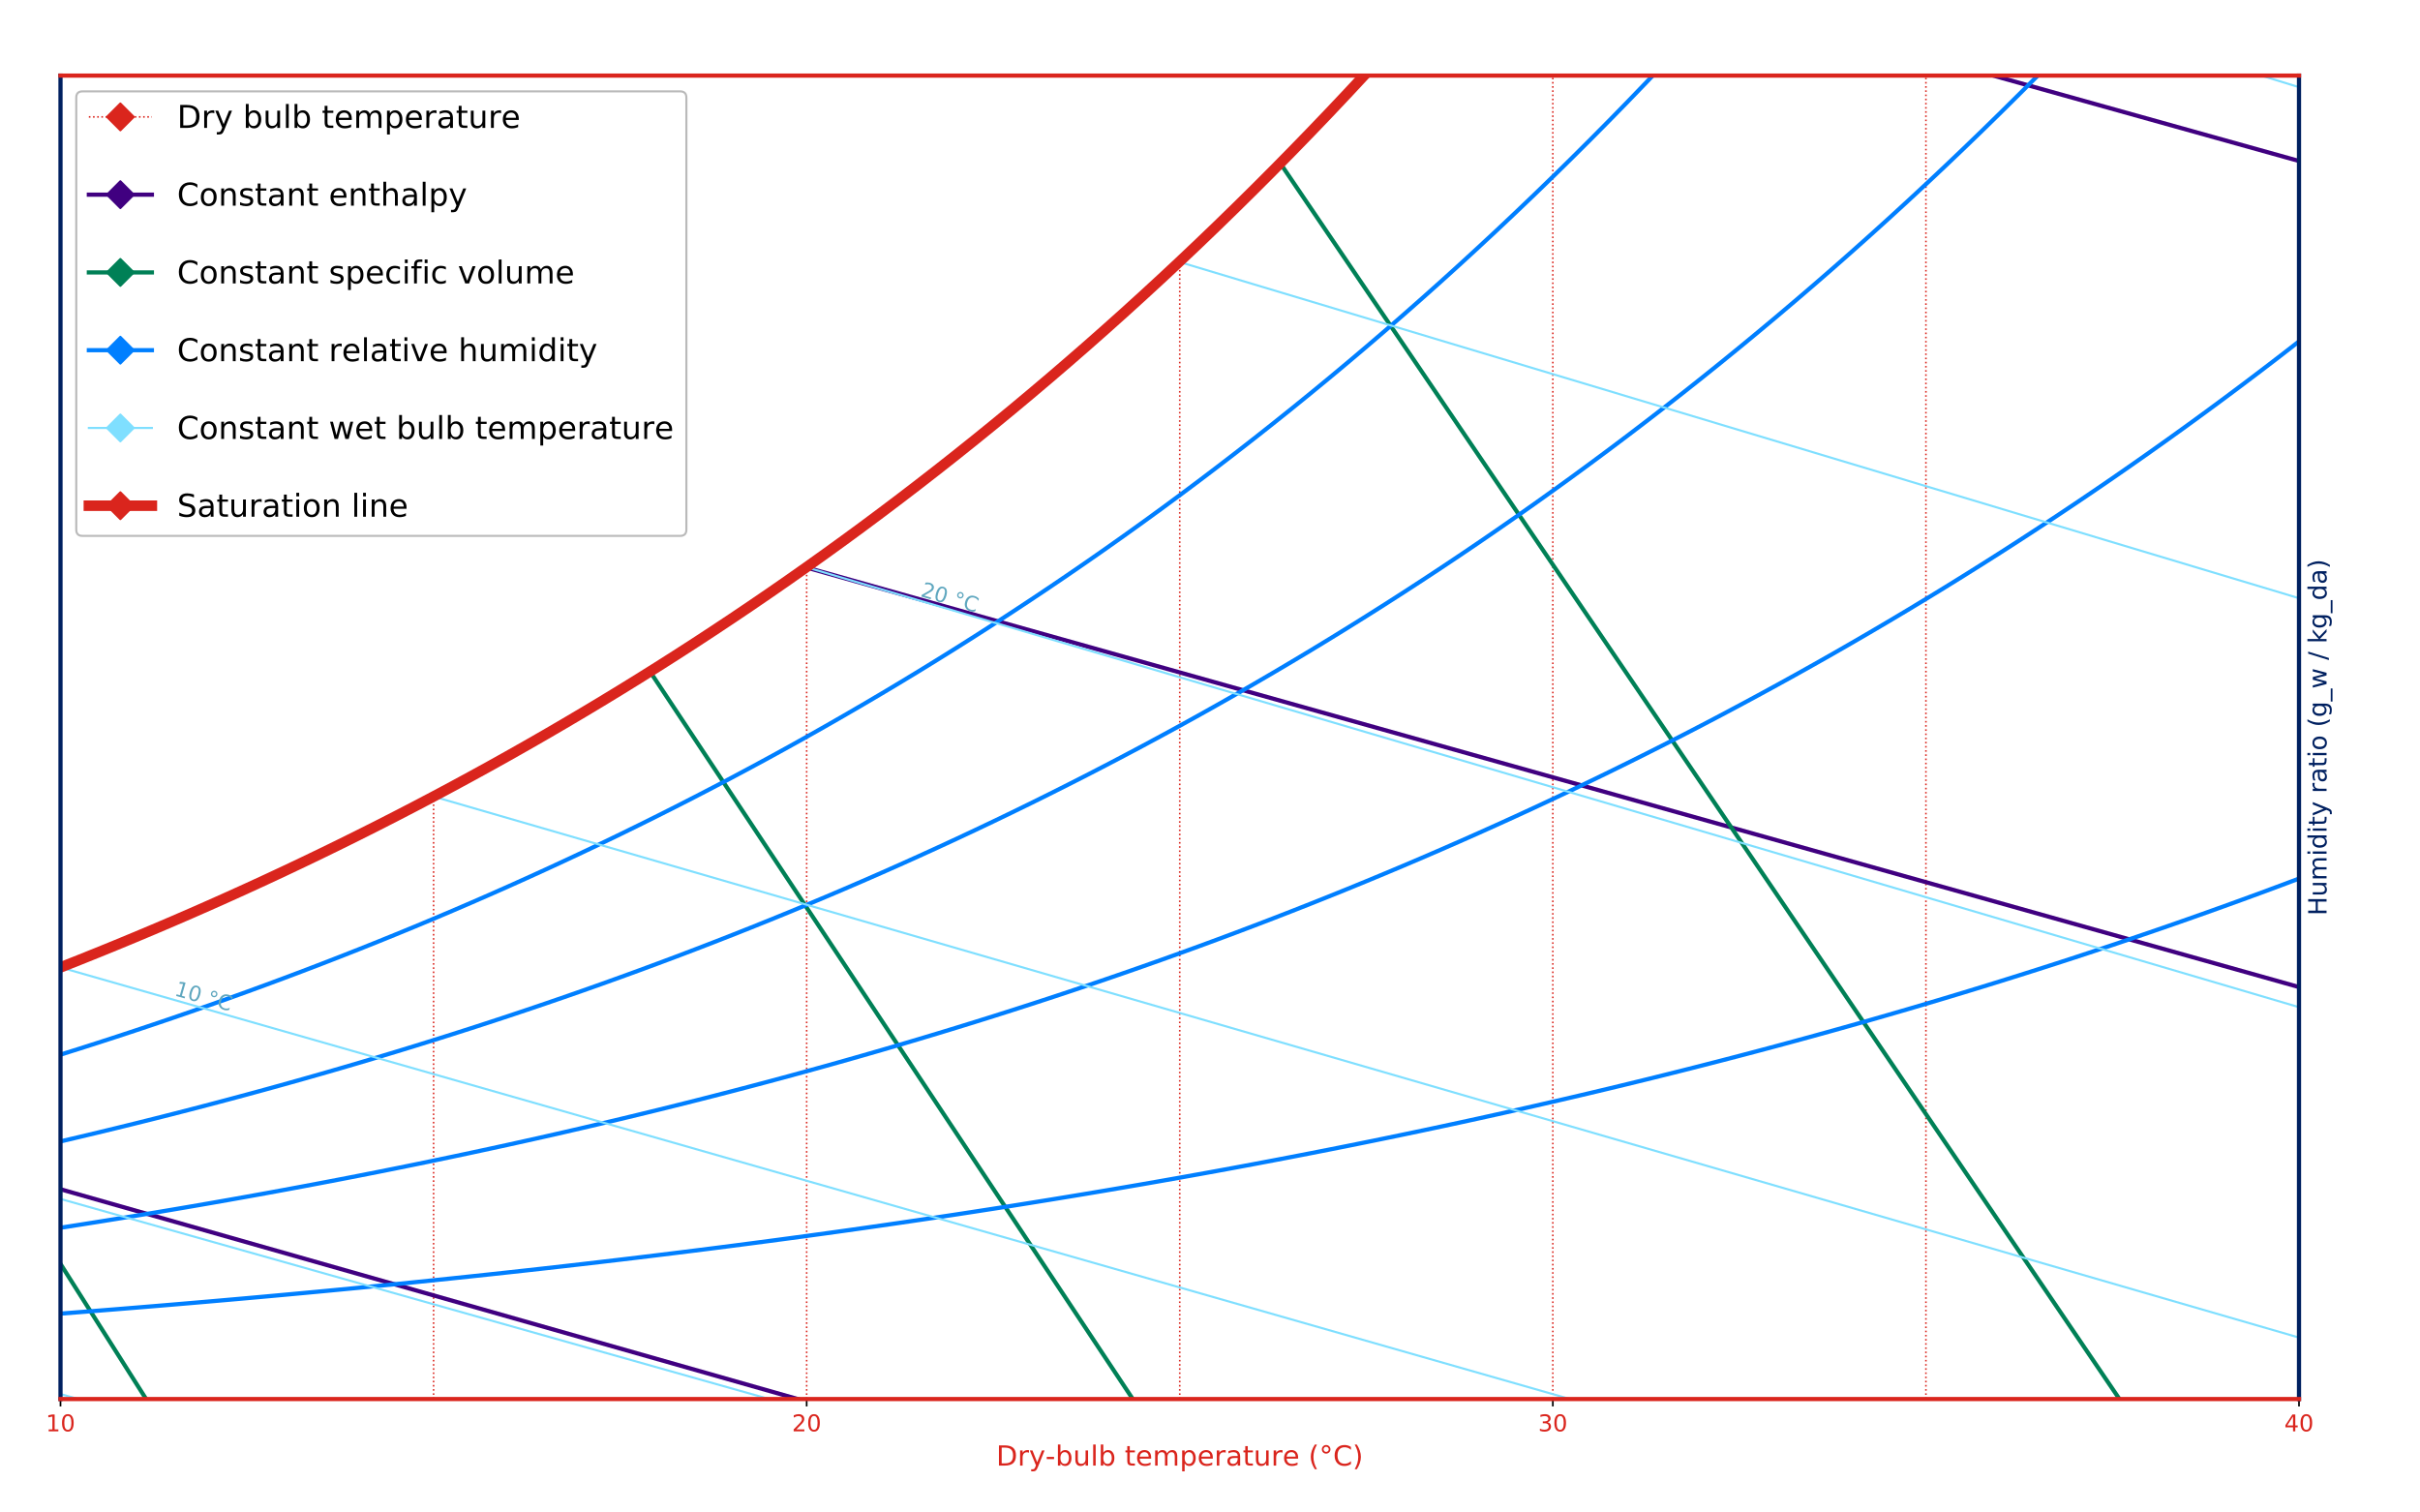 <?xml version="1.0" encoding="utf-8" standalone="no"?>
<!DOCTYPE svg PUBLIC "-//W3C//DTD SVG 1.1//EN"
  "http://www.w3.org/Graphics/SVG/1.1/DTD/svg11.dtd">
<!-- Created with matplotlib (http://matplotlib.org/) -->
<svg height="720pt" version="1.1" viewBox="0 0 1152 720" width="1152pt" xmlns="http://www.w3.org/2000/svg" xmlns:xlink="http://www.w3.org/1999/xlink">
 <defs>
  <style type="text/css">
*{stroke-linecap:butt;stroke-linejoin:round;}
  </style>
 </defs>
 <g id="figure_1">
  <g id="patch_1">
   <path d="M 0 720 
L 1152 720 
L 1152 0 
L 0 0 
z
" style="fill:#ffffff;"/>
  </g>
  <g id="axes_1">
   <g id="patch_2">
    <path d="M 28.8 666 
L 1094.4 666 
L 1094.4 36 
L 28.8 36 
z
" style="fill:#ffffff;"/>
   </g>
   <g id="matplotlib.axis_1">
    <g id="xtick_1">
     <g id="line2d_1">
      <defs>
       <path d="M 0 0 
L 0 3.5 
" id="mbdea7342c2" style="stroke:#000000;stroke-width:0.8;"/>
      </defs>
      <g>
       <use style="stroke:#000000;stroke-width:0.8;" x="28.8" xlink:href="#mbdea7342c2" y="666"/>
      </g>
     </g>
     <g id="text_1">
      <!-- 10 -->
      <defs>
       <path d="M 12.406 8.297 
L 28.516 8.297 
L 28.516 63.922 
L 10.984 60.406 
L 10.984 69.391 
L 28.422 72.906 
L 38.281 72.906 
L 38.281 8.297 
L 54.391 8.297 
L 54.391 0 
L 12.406 0 
z
" id="DejaVuSans-31"/>
       <path d="M 31.781 66.406 
Q 24.172 66.406 20.328 58.906 
Q 16.5 51.422 16.5 36.375 
Q 16.5 21.391 20.328 13.891 
Q 24.172 6.391 31.781 6.391 
Q 39.453 6.391 43.281 13.891 
Q 47.125 21.391 47.125 36.375 
Q 47.125 51.422 43.281 58.906 
Q 39.453 66.406 31.781 66.406 
z
M 31.781 74.219 
Q 44.047 74.219 50.516 64.516 
Q 56.984 54.828 56.984 36.375 
Q 56.984 17.969 50.516 8.266 
Q 44.047 -1.422 31.781 -1.422 
Q 19.531 -1.422 13.062 8.266 
Q 6.594 17.969 6.594 36.375 
Q 6.594 54.828 13.062 64.516 
Q 19.531 74.219 31.781 74.219 
z
" id="DejaVuSans-30"/>
      </defs>
      <g style="fill:#da251d;" transform="translate(21.801 681.358)scale(0.11 -0.11)">
       <use xlink:href="#DejaVuSans-31"/>
       <use x="63.623" xlink:href="#DejaVuSans-30"/>
      </g>
     </g>
    </g>
    <g id="xtick_2">
     <g id="line2d_2">
      <g>
       <use style="stroke:#000000;stroke-width:0.8;" x="384" xlink:href="#mbdea7342c2" y="666"/>
      </g>
     </g>
     <g id="text_2">
      <!-- 20 -->
      <defs>
       <path d="M 19.188 8.297 
L 53.609 8.297 
L 53.609 0 
L 7.328 0 
L 7.328 8.297 
Q 12.938 14.109 22.625 23.891 
Q 32.328 33.688 34.812 36.531 
Q 39.547 41.844 41.422 45.531 
Q 43.312 49.219 43.312 52.781 
Q 43.312 58.594 39.234 62.25 
Q 35.156 65.922 28.609 65.922 
Q 23.969 65.922 18.812 64.312 
Q 13.672 62.703 7.812 59.422 
L 7.812 69.391 
Q 13.766 71.781 18.938 73 
Q 24.125 74.219 28.422 74.219 
Q 39.75 74.219 46.484 68.547 
Q 53.219 62.891 53.219 53.422 
Q 53.219 48.922 51.531 44.891 
Q 49.859 40.875 45.406 35.406 
Q 44.188 33.984 37.641 27.219 
Q 31.109 20.453 19.188 8.297 
z
" id="DejaVuSans-32"/>
      </defs>
      <g style="fill:#da251d;" transform="translate(377.001 681.358)scale(0.11 -0.11)">
       <use xlink:href="#DejaVuSans-32"/>
       <use x="63.623" xlink:href="#DejaVuSans-30"/>
      </g>
     </g>
    </g>
    <g id="xtick_3">
     <g id="line2d_3">
      <g>
       <use style="stroke:#000000;stroke-width:0.8;" x="739.2" xlink:href="#mbdea7342c2" y="666"/>
      </g>
     </g>
     <g id="text_3">
      <!-- 30 -->
      <defs>
       <path d="M 40.578 39.312 
Q 47.656 37.797 51.625 33 
Q 55.609 28.219 55.609 21.188 
Q 55.609 10.406 48.188 4.484 
Q 40.766 -1.422 27.094 -1.422 
Q 22.516 -1.422 17.656 -0.516 
Q 12.797 0.391 7.625 2.203 
L 7.625 11.719 
Q 11.719 9.328 16.594 8.109 
Q 21.484 6.891 26.812 6.891 
Q 36.078 6.891 40.938 10.547 
Q 45.797 14.203 45.797 21.188 
Q 45.797 27.641 41.281 31.266 
Q 36.766 34.906 28.719 34.906 
L 20.219 34.906 
L 20.219 43.016 
L 29.109 43.016 
Q 36.375 43.016 40.234 45.922 
Q 44.094 48.828 44.094 54.297 
Q 44.094 59.906 40.109 62.906 
Q 36.141 65.922 28.719 65.922 
Q 24.656 65.922 20.016 65.031 
Q 15.375 64.156 9.812 62.312 
L 9.812 71.094 
Q 15.438 72.656 20.344 73.438 
Q 25.25 74.219 29.594 74.219 
Q 40.828 74.219 47.359 69.109 
Q 53.906 64.016 53.906 55.328 
Q 53.906 49.266 50.438 45.094 
Q 46.969 40.922 40.578 39.312 
z
" id="DejaVuSans-33"/>
      </defs>
      <g style="fill:#da251d;" transform="translate(732.201 681.358)scale(0.11 -0.11)">
       <use xlink:href="#DejaVuSans-33"/>
       <use x="63.623" xlink:href="#DejaVuSans-30"/>
      </g>
     </g>
    </g>
    <g id="xtick_4">
     <g id="line2d_4">
      <g>
       <use style="stroke:#000000;stroke-width:0.8;" x="1094.4" xlink:href="#mbdea7342c2" y="666"/>
      </g>
     </g>
     <g id="text_4">
      <!-- 40 -->
      <defs>
       <path d="M 37.797 64.312 
L 12.891 25.391 
L 37.797 25.391 
z
M 35.203 72.906 
L 47.609 72.906 
L 47.609 25.391 
L 58.016 25.391 
L 58.016 17.188 
L 47.609 17.188 
L 47.609 0 
L 37.797 0 
L 37.797 17.188 
L 4.891 17.188 
L 4.891 26.703 
z
" id="DejaVuSans-34"/>
      </defs>
      <g style="fill:#da251d;" transform="translate(1087.401 681.358)scale(0.11 -0.11)">
       <use xlink:href="#DejaVuSans-34"/>
       <use x="63.623" xlink:href="#DejaVuSans-30"/>
      </g>
     </g>
    </g>
    <g id="text_5">
     <!-- Dry-bulb temperature (°C) -->
     <defs>
      <path d="M 19.672 64.797 
L 19.672 8.109 
L 31.594 8.109 
Q 46.688 8.109 53.688 14.938 
Q 60.688 21.781 60.688 36.531 
Q 60.688 51.172 53.688 57.984 
Q 46.688 64.797 31.594 64.797 
z
M 9.812 72.906 
L 30.078 72.906 
Q 51.266 72.906 61.172 64.094 
Q 71.094 55.281 71.094 36.531 
Q 71.094 17.672 61.125 8.828 
Q 51.172 0 30.078 0 
L 9.812 0 
z
" id="DejaVuSans-44"/>
      <path d="M 41.109 46.297 
Q 39.594 47.172 37.812 47.578 
Q 36.031 48 33.891 48 
Q 26.266 48 22.188 43.047 
Q 18.109 38.094 18.109 28.812 
L 18.109 0 
L 9.078 0 
L 9.078 54.688 
L 18.109 54.688 
L 18.109 46.188 
Q 20.953 51.172 25.484 53.578 
Q 30.031 56 36.531 56 
Q 37.453 56 38.578 55.875 
Q 39.703 55.766 41.062 55.516 
z
" id="DejaVuSans-72"/>
      <path d="M 32.172 -5.078 
Q 28.375 -14.844 24.75 -17.812 
Q 21.141 -20.797 15.094 -20.797 
L 7.906 -20.797 
L 7.906 -13.281 
L 13.188 -13.281 
Q 16.891 -13.281 18.938 -11.516 
Q 21 -9.766 23.484 -3.219 
L 25.094 0.875 
L 2.984 54.688 
L 12.5 54.688 
L 29.594 11.922 
L 46.688 54.688 
L 56.203 54.688 
z
" id="DejaVuSans-79"/>
      <path d="M 4.891 31.391 
L 31.203 31.391 
L 31.203 23.391 
L 4.891 23.391 
z
" id="DejaVuSans-2d"/>
      <path d="M 48.688 27.297 
Q 48.688 37.203 44.609 42.844 
Q 40.531 48.484 33.406 48.484 
Q 26.266 48.484 22.188 42.844 
Q 18.109 37.203 18.109 27.297 
Q 18.109 17.391 22.188 11.75 
Q 26.266 6.109 33.406 6.109 
Q 40.531 6.109 44.609 11.75 
Q 48.688 17.391 48.688 27.297 
z
M 18.109 46.391 
Q 20.953 51.266 25.266 53.625 
Q 29.594 56 35.594 56 
Q 45.562 56 51.781 48.094 
Q 58.016 40.188 58.016 27.297 
Q 58.016 14.406 51.781 6.484 
Q 45.562 -1.422 35.594 -1.422 
Q 29.594 -1.422 25.266 0.953 
Q 20.953 3.328 18.109 8.203 
L 18.109 0 
L 9.078 0 
L 9.078 75.984 
L 18.109 75.984 
z
" id="DejaVuSans-62"/>
      <path d="M 8.5 21.578 
L 8.5 54.688 
L 17.484 54.688 
L 17.484 21.922 
Q 17.484 14.156 20.5 10.266 
Q 23.531 6.391 29.594 6.391 
Q 36.859 6.391 41.078 11.031 
Q 45.312 15.672 45.312 23.688 
L 45.312 54.688 
L 54.297 54.688 
L 54.297 0 
L 45.312 0 
L 45.312 8.406 
Q 42.047 3.422 37.719 1 
Q 33.406 -1.422 27.688 -1.422 
Q 18.266 -1.422 13.375 4.438 
Q 8.5 10.297 8.5 21.578 
z
M 31.109 56 
z
" id="DejaVuSans-75"/>
      <path d="M 9.422 75.984 
L 18.406 75.984 
L 18.406 0 
L 9.422 0 
z
" id="DejaVuSans-6c"/>
      <path id="DejaVuSans-20"/>
      <path d="M 18.312 70.219 
L 18.312 54.688 
L 36.812 54.688 
L 36.812 47.703 
L 18.312 47.703 
L 18.312 18.016 
Q 18.312 11.328 20.141 9.422 
Q 21.969 7.516 27.594 7.516 
L 36.812 7.516 
L 36.812 0 
L 27.594 0 
Q 17.188 0 13.234 3.875 
Q 9.281 7.766 9.281 18.016 
L 9.281 47.703 
L 2.688 47.703 
L 2.688 54.688 
L 9.281 54.688 
L 9.281 70.219 
z
" id="DejaVuSans-74"/>
      <path d="M 56.203 29.594 
L 56.203 25.203 
L 14.891 25.203 
Q 15.484 15.922 20.484 11.062 
Q 25.484 6.203 34.422 6.203 
Q 39.594 6.203 44.453 7.469 
Q 49.312 8.734 54.109 11.281 
L 54.109 2.781 
Q 49.266 0.734 44.188 -0.344 
Q 39.109 -1.422 33.891 -1.422 
Q 20.797 -1.422 13.156 6.188 
Q 5.516 13.812 5.516 26.812 
Q 5.516 40.234 12.766 48.109 
Q 20.016 56 32.328 56 
Q 43.359 56 49.781 48.891 
Q 56.203 41.797 56.203 29.594 
z
M 47.219 32.234 
Q 47.125 39.594 43.094 43.984 
Q 39.062 48.391 32.422 48.391 
Q 24.906 48.391 20.391 44.141 
Q 15.875 39.891 15.188 32.172 
z
" id="DejaVuSans-65"/>
      <path d="M 52 44.188 
Q 55.375 50.25 60.062 53.125 
Q 64.75 56 71.094 56 
Q 79.641 56 84.281 50.016 
Q 88.922 44.047 88.922 33.016 
L 88.922 0 
L 79.891 0 
L 79.891 32.719 
Q 79.891 40.578 77.094 44.375 
Q 74.312 48.188 68.609 48.188 
Q 61.625 48.188 57.562 43.547 
Q 53.516 38.922 53.516 30.906 
L 53.516 0 
L 44.484 0 
L 44.484 32.719 
Q 44.484 40.625 41.703 44.406 
Q 38.922 48.188 33.109 48.188 
Q 26.219 48.188 22.156 43.531 
Q 18.109 38.875 18.109 30.906 
L 18.109 0 
L 9.078 0 
L 9.078 54.688 
L 18.109 54.688 
L 18.109 46.188 
Q 21.188 51.219 25.484 53.609 
Q 29.781 56 35.688 56 
Q 41.656 56 45.828 52.969 
Q 50 49.953 52 44.188 
z
" id="DejaVuSans-6d"/>
      <path d="M 18.109 8.203 
L 18.109 -20.797 
L 9.078 -20.797 
L 9.078 54.688 
L 18.109 54.688 
L 18.109 46.391 
Q 20.953 51.266 25.266 53.625 
Q 29.594 56 35.594 56 
Q 45.562 56 51.781 48.094 
Q 58.016 40.188 58.016 27.297 
Q 58.016 14.406 51.781 6.484 
Q 45.562 -1.422 35.594 -1.422 
Q 29.594 -1.422 25.266 0.953 
Q 20.953 3.328 18.109 8.203 
z
M 48.688 27.297 
Q 48.688 37.203 44.609 42.844 
Q 40.531 48.484 33.406 48.484 
Q 26.266 48.484 22.188 42.844 
Q 18.109 37.203 18.109 27.297 
Q 18.109 17.391 22.188 11.75 
Q 26.266 6.109 33.406 6.109 
Q 40.531 6.109 44.609 11.75 
Q 48.688 17.391 48.688 27.297 
z
" id="DejaVuSans-70"/>
      <path d="M 34.281 27.484 
Q 23.391 27.484 19.188 25 
Q 14.984 22.516 14.984 16.5 
Q 14.984 11.719 18.141 8.906 
Q 21.297 6.109 26.703 6.109 
Q 34.188 6.109 38.703 11.406 
Q 43.219 16.703 43.219 25.484 
L 43.219 27.484 
z
M 52.203 31.203 
L 52.203 0 
L 43.219 0 
L 43.219 8.297 
Q 40.141 3.328 35.547 0.953 
Q 30.953 -1.422 24.312 -1.422 
Q 15.922 -1.422 10.953 3.297 
Q 6 8.016 6 15.922 
Q 6 25.141 12.172 29.828 
Q 18.359 34.516 30.609 34.516 
L 43.219 34.516 
L 43.219 35.406 
Q 43.219 41.609 39.141 45 
Q 35.062 48.391 27.688 48.391 
Q 23 48.391 18.547 47.266 
Q 14.109 46.141 10.016 43.891 
L 10.016 52.203 
Q 14.938 54.109 19.578 55.047 
Q 24.219 56 28.609 56 
Q 40.484 56 46.344 49.844 
Q 52.203 43.703 52.203 31.203 
z
" id="DejaVuSans-61"/>
      <path d="M 31 75.875 
Q 24.469 64.656 21.281 53.656 
Q 18.109 42.672 18.109 31.391 
Q 18.109 20.125 21.312 9.062 
Q 24.516 -2 31 -13.188 
L 23.188 -13.188 
Q 15.875 -1.703 12.234 9.375 
Q 8.594 20.453 8.594 31.391 
Q 8.594 42.281 12.203 53.312 
Q 15.828 64.359 23.188 75.875 
z
" id="DejaVuSans-28"/>
      <path d="M 25 67.922 
Q 21.094 67.922 18.406 65.203 
Q 15.719 62.5 15.719 58.594 
Q 15.719 54.734 18.406 52.078 
Q 21.094 49.422 25 49.422 
Q 28.906 49.422 31.594 52.078 
Q 34.281 54.734 34.281 58.594 
Q 34.281 62.453 31.562 65.188 
Q 28.859 67.922 25 67.922 
z
M 25 74.219 
Q 28.125 74.219 31 73.016 
Q 33.891 71.828 35.984 69.578 
Q 38.234 67.391 39.359 64.594 
Q 40.484 61.812 40.484 58.594 
Q 40.484 52.156 35.969 47.688 
Q 31.453 43.219 24.906 43.219 
Q 18.312 43.219 13.906 47.609 
Q 9.516 52 9.516 58.594 
Q 9.516 65.141 14 69.672 
Q 18.5 74.219 25 74.219 
z
" id="DejaVuSans-b0"/>
      <path d="M 64.406 67.281 
L 64.406 56.891 
Q 59.422 61.531 53.781 63.812 
Q 48.141 66.109 41.797 66.109 
Q 29.297 66.109 22.656 58.469 
Q 16.016 50.828 16.016 36.375 
Q 16.016 21.969 22.656 14.328 
Q 29.297 6.688 41.797 6.688 
Q 48.141 6.688 53.781 8.984 
Q 59.422 11.281 64.406 15.922 
L 64.406 5.609 
Q 59.234 2.094 53.438 0.328 
Q 47.656 -1.422 41.219 -1.422 
Q 24.656 -1.422 15.125 8.703 
Q 5.609 18.844 5.609 36.375 
Q 5.609 53.953 15.125 64.078 
Q 24.656 74.219 41.219 74.219 
Q 47.75 74.219 53.531 72.484 
Q 59.328 70.75 64.406 67.281 
z
" id="DejaVuSans-43"/>
      <path d="M 8.016 75.875 
L 15.828 75.875 
Q 23.141 64.359 26.781 53.312 
Q 30.422 42.281 30.422 31.391 
Q 30.422 20.453 26.781 9.375 
Q 23.141 -1.703 15.828 -13.188 
L 8.016 -13.188 
Q 14.5 -2 17.703 9.062 
Q 20.906 20.125 20.906 31.391 
Q 20.906 42.672 17.703 53.656 
Q 14.5 64.656 8.016 75.875 
z
" id="DejaVuSans-29"/>
     </defs>
     <g style="fill:#da251d;" transform="translate(474.24 697.676)scale(0.132 -0.132)">
      <use xlink:href="#DejaVuSans-44"/>
      <use x="77.002" xlink:href="#DejaVuSans-72"/>
      <use x="118.115" xlink:href="#DejaVuSans-79"/>
      <use x="177.279" xlink:href="#DejaVuSans-2d"/>
      <use x="213.363" xlink:href="#DejaVuSans-62"/>
      <use x="276.84" xlink:href="#DejaVuSans-75"/>
      <use x="340.219" xlink:href="#DejaVuSans-6c"/>
      <use x="368.002" xlink:href="#DejaVuSans-62"/>
      <use x="431.479" xlink:href="#DejaVuSans-20"/>
      <use x="463.266" xlink:href="#DejaVuSans-74"/>
      <use x="502.475" xlink:href="#DejaVuSans-65"/>
      <use x="563.998" xlink:href="#DejaVuSans-6d"/>
      <use x="661.41" xlink:href="#DejaVuSans-70"/>
      <use x="724.887" xlink:href="#DejaVuSans-65"/>
      <use x="786.41" xlink:href="#DejaVuSans-72"/>
      <use x="827.523" xlink:href="#DejaVuSans-61"/>
      <use x="888.803" xlink:href="#DejaVuSans-74"/>
      <use x="928.012" xlink:href="#DejaVuSans-75"/>
      <use x="991.391" xlink:href="#DejaVuSans-72"/>
      <use x="1032.473" xlink:href="#DejaVuSans-65"/>
      <use x="1093.996" xlink:href="#DejaVuSans-20"/>
      <use x="1125.783" xlink:href="#DejaVuSans-28"/>
      <use x="1164.797" xlink:href="#DejaVuSans-b0"/>
      <use x="1214.797" xlink:href="#DejaVuSans-43"/>
      <use x="1284.621" xlink:href="#DejaVuSans-29"/>
     </g>
    </g>
   </g>
   <g id="matplotlib.axis_2">
    <g id="text_6">
     <!-- Humidity ratio (g_w / kg_da) -->
     <defs>
      <path d="M 9.812 72.906 
L 19.672 72.906 
L 19.672 43.016 
L 55.516 43.016 
L 55.516 72.906 
L 65.375 72.906 
L 65.375 0 
L 55.516 0 
L 55.516 34.719 
L 19.672 34.719 
L 19.672 0 
L 9.812 0 
z
" id="DejaVuSans-48"/>
      <path d="M 9.422 54.688 
L 18.406 54.688 
L 18.406 0 
L 9.422 0 
z
M 9.422 75.984 
L 18.406 75.984 
L 18.406 64.594 
L 9.422 64.594 
z
" id="DejaVuSans-69"/>
      <path d="M 45.406 46.391 
L 45.406 75.984 
L 54.391 75.984 
L 54.391 0 
L 45.406 0 
L 45.406 8.203 
Q 42.578 3.328 38.25 0.953 
Q 33.938 -1.422 27.875 -1.422 
Q 17.969 -1.422 11.734 6.484 
Q 5.516 14.406 5.516 27.297 
Q 5.516 40.188 11.734 48.094 
Q 17.969 56 27.875 56 
Q 33.938 56 38.25 53.625 
Q 42.578 51.266 45.406 46.391 
z
M 14.797 27.297 
Q 14.797 17.391 18.875 11.75 
Q 22.953 6.109 30.078 6.109 
Q 37.203 6.109 41.297 11.75 
Q 45.406 17.391 45.406 27.297 
Q 45.406 37.203 41.297 42.844 
Q 37.203 48.484 30.078 48.484 
Q 22.953 48.484 18.875 42.844 
Q 14.797 37.203 14.797 27.297 
z
" id="DejaVuSans-64"/>
      <path d="M 30.609 48.391 
Q 23.391 48.391 19.188 42.75 
Q 14.984 37.109 14.984 27.297 
Q 14.984 17.484 19.156 11.844 
Q 23.344 6.203 30.609 6.203 
Q 37.797 6.203 41.984 11.859 
Q 46.188 17.531 46.188 27.297 
Q 46.188 37.016 41.984 42.703 
Q 37.797 48.391 30.609 48.391 
z
M 30.609 56 
Q 42.328 56 49.016 48.375 
Q 55.719 40.766 55.719 27.297 
Q 55.719 13.875 49.016 6.219 
Q 42.328 -1.422 30.609 -1.422 
Q 18.844 -1.422 12.172 6.219 
Q 5.516 13.875 5.516 27.297 
Q 5.516 40.766 12.172 48.375 
Q 18.844 56 30.609 56 
z
" id="DejaVuSans-6f"/>
      <path d="M 45.406 27.984 
Q 45.406 37.75 41.375 43.109 
Q 37.359 48.484 30.078 48.484 
Q 22.859 48.484 18.828 43.109 
Q 14.797 37.75 14.797 27.984 
Q 14.797 18.266 18.828 12.891 
Q 22.859 7.516 30.078 7.516 
Q 37.359 7.516 41.375 12.891 
Q 45.406 18.266 45.406 27.984 
z
M 54.391 6.781 
Q 54.391 -7.172 48.188 -13.984 
Q 42 -20.797 29.203 -20.797 
Q 24.469 -20.797 20.266 -20.094 
Q 16.062 -19.391 12.109 -17.922 
L 12.109 -9.188 
Q 16.062 -11.328 19.922 -12.344 
Q 23.781 -13.375 27.781 -13.375 
Q 36.625 -13.375 41.016 -8.766 
Q 45.406 -4.156 45.406 5.172 
L 45.406 9.625 
Q 42.625 4.781 38.281 2.391 
Q 33.938 0 27.875 0 
Q 17.828 0 11.672 7.656 
Q 5.516 15.328 5.516 27.984 
Q 5.516 40.672 11.672 48.328 
Q 17.828 56 27.875 56 
Q 33.938 56 38.281 53.609 
Q 42.625 51.219 45.406 46.391 
L 45.406 54.688 
L 54.391 54.688 
z
" id="DejaVuSans-67"/>
      <path d="M 50.984 -16.609 
L 50.984 -23.578 
L -0.984 -23.578 
L -0.984 -16.609 
z
" id="DejaVuSans-5f"/>
      <path d="M 4.203 54.688 
L 13.188 54.688 
L 24.422 12.016 
L 35.594 54.688 
L 46.188 54.688 
L 57.422 12.016 
L 68.609 54.688 
L 77.594 54.688 
L 63.281 0 
L 52.688 0 
L 40.922 44.828 
L 29.109 0 
L 18.5 0 
z
" id="DejaVuSans-77"/>
      <path d="M 25.391 72.906 
L 33.688 72.906 
L 8.297 -9.281 
L 0 -9.281 
z
" id="DejaVuSans-2f"/>
      <path d="M 9.078 75.984 
L 18.109 75.984 
L 18.109 31.109 
L 44.922 54.688 
L 56.391 54.688 
L 27.391 29.109 
L 57.625 0 
L 45.906 0 
L 18.109 26.703 
L 18.109 0 
L 9.078 0 
z
" id="DejaVuSans-6b"/>
     </defs>
     <g style="fill:#002060;" transform="translate(1107.518 435.855)rotate(-90)scale(0.12 -0.12)">
      <use xlink:href="#DejaVuSans-48"/>
      <use x="75.195" xlink:href="#DejaVuSans-75"/>
      <use x="138.574" xlink:href="#DejaVuSans-6d"/>
      <use x="235.986" xlink:href="#DejaVuSans-69"/>
      <use x="263.77" xlink:href="#DejaVuSans-64"/>
      <use x="327.246" xlink:href="#DejaVuSans-69"/>
      <use x="355.029" xlink:href="#DejaVuSans-74"/>
      <use x="394.238" xlink:href="#DejaVuSans-79"/>
      <use x="453.418" xlink:href="#DejaVuSans-20"/>
      <use x="485.205" xlink:href="#DejaVuSans-72"/>
      <use x="526.318" xlink:href="#DejaVuSans-61"/>
      <use x="587.598" xlink:href="#DejaVuSans-74"/>
      <use x="626.807" xlink:href="#DejaVuSans-69"/>
      <use x="654.59" xlink:href="#DejaVuSans-6f"/>
      <use x="715.771" xlink:href="#DejaVuSans-20"/>
      <use x="747.559" xlink:href="#DejaVuSans-28"/>
      <use x="786.572" xlink:href="#DejaVuSans-67"/>
      <use x="850.049" xlink:href="#DejaVuSans-5f"/>
      <use x="900.049" xlink:href="#DejaVuSans-77"/>
      <use x="981.836" xlink:href="#DejaVuSans-20"/>
      <use x="1013.623" xlink:href="#DejaVuSans-2f"/>
      <use x="1047.314" xlink:href="#DejaVuSans-20"/>
      <use x="1079.102" xlink:href="#DejaVuSans-6b"/>
      <use x="1137.012" xlink:href="#DejaVuSans-67"/>
      <use x="1200.488" xlink:href="#DejaVuSans-5f"/>
      <use x="1250.488" xlink:href="#DejaVuSans-64"/>
      <use x="1313.965" xlink:href="#DejaVuSans-61"/>
      <use x="1375.244" xlink:href="#DejaVuSans-29"/>
     </g>
    </g>
   </g>
   <g id="line2d_5">
    <path clip-path="url(#pd6c39a3689)" d="M 28.8 666 
L 28.8 460.529 
" style="fill:none;stroke:#da251d;stroke-dasharray:0.75,1.238;stroke-dashoffset:0;stroke-width:0.75;"/>
   </g>
   <g id="line2d_6">
    <path clip-path="url(#pd6c39a3689)" d="M 206.4 666 
L 206.4 379.192 
" style="fill:none;stroke:#da251d;stroke-dasharray:0.75,1.238;stroke-dashoffset:0;stroke-width:0.75;"/>
   </g>
   <g id="line2d_7">
    <path clip-path="url(#pd6c39a3689)" d="M 384 666 
L 384 270.06 
" style="fill:none;stroke:#da251d;stroke-dasharray:0.75,1.238;stroke-dashoffset:0;stroke-width:0.75;"/>
   </g>
   <g id="line2d_8">
    <path clip-path="url(#pd6c39a3689)" d="M 561.6 666 
L 561.6 124.757 
" style="fill:none;stroke:#da251d;stroke-dasharray:0.75,1.238;stroke-dashoffset:0;stroke-width:0.75;"/>
   </g>
   <g id="line2d_9">
    <path clip-path="url(#pd6c39a3689)" d="M 739.2 666 
L 739.2 -1 
" style="fill:none;stroke:#da251d;stroke-dasharray:0.75,1.238;stroke-dashoffset:0;stroke-width:0.75;"/>
   </g>
   <g id="line2d_10">
    <path clip-path="url(#pd6c39a3689)" d="M 916.8 666 
L 916.8 -1 
" style="fill:none;stroke:#da251d;stroke-dasharray:0.75,1.238;stroke-dashoffset:0;stroke-width:0.75;"/>
   </g>
   <g id="line2d_11">
    <path clip-path="url(#pd6c39a3689)" style="fill:none;stroke:#da251d;stroke-dasharray:0.75,1.238;stroke-dashoffset:0;stroke-width:0.75;"/>
    <defs>
     <path d="M -0 7.071 
L 7.071 0 
L 0 -7.071 
L -7.071 -0 
z
" id="m2fc1090ee6" style="stroke:#da251d;stroke-linejoin:miter;"/>
    </defs>
    <g clip-path="url(#pd6c39a3689)"/>
   </g>
   <g id="line2d_12">
    <path clip-path="url(#pd6c39a3689)" d="M -1 557.654 
L 379.763 666 
" style="fill:none;stroke:#400080;stroke-linecap:square;stroke-width:2;"/>
   </g>
   <g id="line2d_13">
    <path clip-path="url(#pd6c39a3689)" d="M 383.874 270.149 
L 1153 486.351 
" style="fill:none;stroke:#400080;stroke-linecap:square;stroke-width:2;"/>
   </g>
   <g id="line2d_14">
    <path clip-path="url(#pd6c39a3689)" d="M 816.439 -1 
L 1153 93.007 
" style="fill:none;stroke:#400080;stroke-linecap:square;stroke-width:2;"/>
   </g>
   <g id="line2d_15">
    <path clip-path="url(#pd6c39a3689)" style="fill:none;stroke:#400080;stroke-linecap:square;stroke-width:2;"/>
    <defs>
     <path d="M -0 7.071 
L 7.071 0 
L 0 -7.071 
L -7.071 -0 
z
" id="m97a6b4dce6" style="stroke:#400080;stroke-linejoin:miter;"/>
    </defs>
    <g clip-path="url(#pd6c39a3689)"/>
   </g>
   <g id="line2d_16">
    <path clip-path="url(#pd6c39a3689)" d="M -1 554.637 
L 69.553 666 
" style="fill:none;stroke:#008056;stroke-linecap:square;stroke-width:2;"/>
   </g>
   <g id="line2d_17">
    <path clip-path="url(#pd6c39a3689)" d="M 309.468 319.732 
L 539.238 666 
" style="fill:none;stroke:#008056;stroke-linecap:square;stroke-width:2;"/>
   </g>
   <g id="line2d_18">
    <path clip-path="url(#pd6c39a3689)" d="M 609.601 77.938 
L 1008.924 666 
" style="fill:none;stroke:#008056;stroke-linecap:square;stroke-width:2;"/>
   </g>
   <g id="line2d_19">
    <path clip-path="url(#pd6c39a3689)" style="fill:none;stroke:#008056;stroke-linecap:square;stroke-width:2;"/>
    <defs>
     <path d="M -0 7.071 
L 7.071 0 
L 0 -7.071 
L -7.071 -0 
z
" id="mc5c20022ab" style="stroke:#008056;stroke-linejoin:miter;"/>
    </defs>
    <g clip-path="url(#pd6c39a3689)"/>
   </g>
   <g id="line2d_20">
    <path clip-path="url(#pd6c39a3689)" d="M 28.8 625.329 
L 37.68 624.641 
L 46.56 623.943 
L 55.44 623.234 
L 64.32 622.514 
L 73.2 621.785 
L 82.08 621.044 
L 90.96 620.292 
L 99.84 619.529 
L 108.72 618.755 
L 117.6 617.97 
L 126.48 617.173 
L 135.36 616.364 
L 144.24 615.544 
L 153.12 614.712 
L 162 613.867 
L 170.88 613.011 
L 179.76 612.142 
L 188.64 611.26 
L 197.52 610.366 
L 206.4 609.459 
L 215.28 608.539 
L 224.16 607.605 
L 233.04 606.659 
L 241.92 605.698 
L 250.8 604.724 
L 259.68 603.737 
L 268.56 602.735 
L 277.44 601.719 
L 286.32 600.689 
L 295.2 599.644 
L 304.08 598.584 
L 312.96 597.51 
L 321.84 596.42 
L 330.72 595.316 
L 339.6 594.196 
L 348.48 593.06 
L 357.36 591.908 
L 366.24 590.741 
L 375.12 589.557 
L 384 588.357 
L 392.88 587.14 
L 401.76 585.907 
L 410.64 584.656 
L 419.52 583.389 
L 428.4 582.104 
L 437.28 580.802 
L 446.16 579.481 
L 455.04 578.143 
L 463.92 576.787 
L 472.8 575.412 
L 481.68 574.019 
L 490.56 572.606 
L 499.44 571.175 
L 508.32 569.724 
L 517.2 568.254 
L 526.08 566.765 
L 534.96 565.255 
L 543.84 563.725 
L 552.72 562.175 
L 561.6 560.604 
L 570.48 559.012 
L 579.36 557.399 
L 588.24 555.765 
L 597.12 554.109 
L 606 552.431 
L 614.88 550.731 
L 623.76 549.009 
L 632.64 547.264 
L 641.52 545.497 
L 650.4 543.706 
L 659.28 541.892 
L 668.16 540.054 
L 677.04 538.192 
L 685.92 536.307 
L 694.8 534.397 
L 703.68 532.462 
L 712.56 530.502 
L 721.44 528.517 
L 730.32 526.506 
L 739.2 524.47 
L 748.08 522.407 
L 756.96 520.318 
L 765.84 518.202 
L 774.72 516.06 
L 783.6 513.89 
L 792.48 511.692 
L 801.36 509.467 
L 810.24 507.213 
L 819.12 504.931 
L 828 502.621 
L 836.88 500.281 
L 845.76 497.911 
L 854.64 495.512 
L 863.52 493.083 
L 872.4 490.624 
L 881.28 488.133 
L 890.16 485.612 
L 899.04 483.059 
L 907.92 480.475 
L 916.8 477.858 
L 925.68 475.209 
L 934.56 472.528 
L 943.44 469.813 
L 952.32 467.064 
L 961.2 464.282 
L 970.08 461.466 
L 978.96 458.615 
L 987.84 455.729 
L 996.72 452.808 
L 1005.6 449.852 
L 1014.48 446.859 
L 1023.36 443.83 
L 1032.24 440.764 
L 1041.12 437.661 
L 1050 434.52 
L 1058.88 431.341 
L 1067.76 428.124 
L 1076.64 424.868 
L 1085.52 421.573 
L 1094.4 418.238 
" style="fill:none;stroke:#007fff;stroke-linecap:square;stroke-width:2;"/>
   </g>
   <g id="line2d_21">
    <path clip-path="url(#pd6c39a3689)" d="M 28.8 584.446 
L 37.68 583.063 
L 46.56 581.659 
L 55.44 580.234 
L 64.32 578.787 
L 73.2 577.319 
L 82.08 575.829 
L 90.96 574.317 
L 99.84 572.782 
L 108.72 571.225 
L 117.6 569.644 
L 126.48 568.041 
L 135.36 566.413 
L 144.24 564.762 
L 153.12 563.087 
L 162 561.387 
L 170.88 559.662 
L 179.76 557.912 
L 188.64 556.137 
L 197.52 554.336 
L 206.4 552.508 
L 215.28 550.654 
L 224.16 548.774 
L 233.04 546.866 
L 241.92 544.931 
L 250.8 542.968 
L 259.68 540.977 
L 268.56 538.957 
L 277.44 536.909 
L 286.32 534.831 
L 295.2 532.724 
L 304.08 530.586 
L 312.96 528.419 
L 321.84 526.22 
L 330.72 523.991 
L 339.6 521.73 
L 348.48 519.438 
L 357.36 517.113 
L 366.24 514.755 
L 375.12 512.365 
L 384 509.941 
L 392.88 507.483 
L 401.76 504.991 
L 410.64 502.464 
L 419.52 499.902 
L 428.4 497.305 
L 437.28 494.672 
L 446.16 492.002 
L 455.04 489.296 
L 463.92 486.552 
L 472.8 483.771 
L 481.68 480.951 
L 490.56 478.093 
L 499.44 475.196 
L 508.32 472.259 
L 517.2 469.282 
L 526.08 466.265 
L 534.96 463.206 
L 543.84 460.106 
L 552.72 456.965 
L 561.6 453.78 
L 570.48 450.553 
L 579.36 447.282 
L 588.24 443.968 
L 597.12 440.608 
L 606 437.204 
L 614.88 433.754 
L 623.76 430.258 
L 632.64 426.716 
L 641.52 423.126 
L 650.4 419.488 
L 659.28 415.802 
L 668.16 412.068 
L 677.04 408.283 
L 685.92 404.449 
L 694.8 400.564 
L 703.68 396.628 
L 712.56 392.64 
L 721.44 388.6 
L 730.32 384.507 
L 739.2 380.36 
L 748.08 376.158 
L 756.96 371.902 
L 765.84 367.591 
L 774.72 363.223 
L 783.6 358.798 
L 792.48 354.316 
L 801.36 349.776 
L 810.24 345.177 
L 819.12 340.518 
L 828 335.799 
L 836.88 331.019 
L 845.76 326.178 
L 854.64 321.275 
L 863.52 316.308 
L 872.4 311.278 
L 881.28 306.183 
L 890.16 301.023 
L 899.04 295.797 
L 907.92 290.505 
L 916.8 285.145 
L 925.68 279.716 
L 934.56 274.219 
L 943.44 268.652 
L 952.32 263.014 
L 961.2 257.305 
L 970.08 251.523 
L 978.96 245.669 
L 987.84 239.74 
L 996.72 233.737 
L 1005.6 227.658 
L 1014.48 221.503 
L 1023.36 215.27 
L 1032.24 208.96 
L 1041.12 202.57 
L 1050 196.1 
L 1058.88 189.549 
L 1067.76 182.916 
L 1076.64 176.2 
L 1085.52 169.401 
L 1094.4 162.517 
" style="fill:none;stroke:#007fff;stroke-linecap:square;stroke-width:2;"/>
   </g>
   <g id="line2d_22">
    <path clip-path="url(#pd6c39a3689)" d="M 28.8 543.35 
L 37.68 541.264 
L 46.56 539.147 
L 55.44 536.997 
L 64.32 534.816 
L 73.2 532.601 
L 82.08 530.353 
L 90.96 528.072 
L 99.84 525.756 
L 108.72 523.406 
L 117.6 521.021 
L 126.48 518.601 
L 135.36 516.144 
L 144.24 513.651 
L 153.12 511.122 
L 162 508.555 
L 170.88 505.95 
L 179.76 503.307 
L 188.64 500.625 
L 197.52 497.904 
L 206.4 495.144 
L 215.28 492.342 
L 224.16 489.501 
L 233.04 486.617 
L 241.92 483.692 
L 250.8 480.725 
L 259.68 477.714 
L 268.56 474.66 
L 277.44 471.562 
L 286.32 468.419 
L 295.2 465.232 
L 304.08 461.998 
L 312.96 458.718 
L 321.84 455.391 
L 330.72 452.017 
L 339.6 448.595 
L 348.48 445.124 
L 357.36 441.603 
L 366.24 438.033 
L 375.12 434.412 
L 384 430.74 
L 392.88 427.016 
L 401.76 423.239 
L 410.64 419.41 
L 419.52 415.526 
L 428.4 411.588 
L 437.28 407.595 
L 446.16 403.546 
L 455.04 399.441 
L 463.92 395.278 
L 472.8 391.058 
L 481.68 386.778 
L 490.56 382.439 
L 499.44 378.041 
L 508.32 373.581 
L 517.2 369.059 
L 526.08 364.475 
L 534.96 359.828 
L 543.84 355.117 
L 552.72 350.342 
L 561.6 345.501 
L 570.48 340.593 
L 579.36 335.618 
L 588.24 330.576 
L 597.12 325.464 
L 606 320.283 
L 614.88 315.031 
L 623.76 309.708 
L 632.64 304.313 
L 641.52 298.844 
L 650.4 293.301 
L 659.28 287.684 
L 668.16 281.991 
L 677.04 276.22 
L 685.92 270.373 
L 694.8 264.446 
L 703.68 258.44 
L 712.56 252.353 
L 721.44 246.185 
L 730.32 239.934 
L 739.2 233.599 
L 748.08 227.18 
L 756.96 220.675 
L 765.84 214.084 
L 774.72 207.404 
L 783.6 200.636 
L 792.48 193.778 
L 801.36 186.83 
L 810.24 179.788 
L 819.12 172.654 
L 828 165.426 
L 836.88 158.102 
L 845.76 150.681 
L 854.64 143.162 
L 863.52 135.545 
L 872.4 127.827 
L 881.28 120.007 
L 890.16 112.085 
L 899.04 104.059 
L 907.92 95.928 
L 916.8 87.69 
L 925.68 79.345 
L 934.56 70.89 
L 943.44 62.325 
L 952.32 53.648 
L 961.2 44.859 
L 970.08 35.954 
L 978.96 26.934 
L 987.84 17.796 
L 996.72 8.539 
L 1005.6 -0.838 
L 1005.752 -1 
" style="fill:none;stroke:#007fff;stroke-linecap:square;stroke-width:2;"/>
   </g>
   <g id="line2d_23">
    <path clip-path="url(#pd6c39a3689)" d="M 28.8 502.04 
L 37.68 499.243 
L 46.56 496.405 
L 55.44 493.523 
L 64.32 490.598 
L 73.2 487.628 
L 82.08 484.614 
L 90.96 481.554 
L 99.84 478.449 
L 108.72 475.296 
L 117.6 472.097 
L 126.48 468.849 
L 135.36 465.553 
L 144.24 462.208 
L 153.12 458.813 
L 162 455.368 
L 170.88 451.871 
L 179.76 448.323 
L 188.64 444.722 
L 197.52 441.068 
L 206.4 437.361 
L 215.28 433.598 
L 224.16 429.781 
L 233.04 425.907 
L 241.92 421.977 
L 250.8 417.989 
L 259.68 413.943 
L 268.56 409.838 
L 277.44 405.673 
L 286.32 401.448 
L 295.2 397.161 
L 304.08 392.812 
L 312.96 388.4 
L 321.84 383.925 
L 330.72 379.385 
L 339.6 374.78 
L 348.48 370.108 
L 357.36 365.37 
L 366.24 360.563 
L 375.12 355.688 
L 384 350.742 
L 392.88 345.727 
L 401.76 340.639 
L 410.64 335.48 
L 419.52 330.247 
L 428.4 324.939 
L 437.28 319.557 
L 446.16 314.098 
L 455.04 308.562 
L 463.92 302.947 
L 472.8 297.254 
L 481.68 291.48 
L 490.56 285.625 
L 499.44 279.688 
L 508.32 273.668 
L 517.2 267.563 
L 526.08 261.372 
L 534.96 255.096 
L 543.84 248.731 
L 552.72 242.278 
L 561.6 235.735 
L 570.48 229.1 
L 579.36 222.374 
L 588.24 215.554 
L 597.12 208.64 
L 606 201.629 
L 614.88 194.522 
L 623.76 187.317 
L 632.64 180.012 
L 641.52 172.606 
L 650.4 165.098 
L 659.28 157.487 
L 668.16 149.771 
L 677.04 141.95 
L 685.92 134.021 
L 694.8 125.983 
L 703.68 117.835 
L 712.56 109.576 
L 721.44 101.203 
L 730.32 92.717 
L 739.2 84.114 
L 748.08 75.395 
L 756.96 66.556 
L 765.84 57.597 
L 774.72 48.517 
L 783.6 39.313 
L 792.48 29.984 
L 801.36 20.528 
L 810.24 10.944 
L 819.12 1.231 
L 821.132 -1 
" style="fill:none;stroke:#007fff;stroke-linecap:square;stroke-width:2;"/>
   </g>
   <g id="line2d_24">
    <path clip-path="url(#pd6c39a3689)" style="fill:none;stroke:#007fff;stroke-linecap:square;stroke-width:2;"/>
    <defs>
     <path d="M -0 7.071 
L 7.071 0 
L 0 -7.071 
L -7.071 -0 
z
" id="m8b52fa1756" style="stroke:#007fff;stroke-linejoin:miter;"/>
    </defs>
    <g clip-path="url(#pd6c39a3689)"/>
   </g>
   <g id="line2d_25">
    <path clip-path="url(#pd6c39a3689)" style="fill:none;stroke:#7fdfff;stroke-linecap:square;"/>
   </g>
   <g id="line2d_26">
    <path clip-path="url(#pd6c39a3689)" style="fill:none;stroke:#7fdfff;stroke-linecap:square;"/>
   </g>
   <g id="line2d_27">
    <path clip-path="url(#pd6c39a3689)" d="M -1 655.313 
L 234.275 721 
" style="fill:none;stroke:#7fdfff;stroke-linecap:square;"/>
   </g>
   <g id="line2d_28">
    <path clip-path="url(#pd6c39a3689)" d="M -1 562.325 
L 560.919 721 
" style="fill:none;stroke:#7fdfff;stroke-linecap:square;"/>
   </g>
   <g id="line2d_29">
    <path clip-path="url(#pd6c39a3689)" d="M 28.8 460.529 
L 939.683 721 
" style="fill:none;stroke:#7fdfff;stroke-linecap:square;"/>
   </g>
   <g id="line2d_30">
    <path clip-path="url(#pd6c39a3689)" d="M 206.4 379.192 
L 1094.4 636.74 
" style="fill:none;stroke:#7fdfff;stroke-linecap:square;"/>
   </g>
   <g id="line2d_31">
    <path clip-path="url(#pd6c39a3689)" d="M 384 270.06 
L 1094.4 479.458 
" style="fill:none;stroke:#7fdfff;stroke-linecap:square;"/>
   </g>
   <g id="line2d_32">
    <path clip-path="url(#pd6c39a3689)" d="M 561.6 124.757 
L 1094.4 284.776 
" style="fill:none;stroke:#7fdfff;stroke-linecap:square;"/>
   </g>
   <g id="line2d_33">
    <path clip-path="url(#pd6c39a3689)" d="M 955.987 -1 
L 1094.4 41.495 
" style="fill:none;stroke:#7fdfff;stroke-linecap:square;"/>
   </g>
   <g id="line2d_34">
    <path clip-path="url(#pd6c39a3689)" style="fill:none;stroke:#7fdfff;stroke-linecap:square;"/>
    <defs>
     <path d="M -0 7.071 
L 7.071 0 
L 0 -7.071 
L -7.071 -0 
z
" id="m4eeb6d7d76" style="stroke:#7fdfff;stroke-linejoin:miter;"/>
    </defs>
    <g clip-path="url(#pd6c39a3689)"/>
   </g>
   <g id="line2d_35">
    <path clip-path="url(#pd6c39a3689)" d="M 28.8 460.512 
L 37.68 456.998 
L 46.56 453.431 
L 55.44 449.809 
L 64.32 446.132 
L 73.2 442.399 
L 82.08 438.61 
L 90.96 434.763 
L 99.84 430.857 
L 108.72 426.893 
L 117.6 422.869 
L 126.48 418.784 
L 135.36 414.638 
L 144.24 410.429 
L 153.12 406.158 
L 162 401.822 
L 170.88 397.422 
L 179.76 392.956 
L 188.64 388.423 
L 197.52 383.823 
L 206.4 379.155 
L 215.28 374.417 
L 224.16 369.609 
L 233.04 364.73 
L 241.92 359.779 
L 250.8 354.755 
L 259.68 349.657 
L 268.56 344.483 
L 277.44 339.234 
L 286.32 333.908 
L 295.2 328.504 
L 304.08 323.021 
L 312.96 317.457 
L 321.84 311.813 
L 330.72 306.086 
L 339.6 300.276 
L 348.48 294.381 
L 357.36 288.401 
L 366.24 282.335 
L 375.12 276.18 
L 384 269.936 
L 392.88 263.603 
L 401.76 257.178 
L 410.64 250.66 
L 419.52 244.048 
L 428.4 237.342 
L 437.28 230.539 
L 446.16 223.639 
L 455.04 216.64 
L 463.92 209.541 
L 472.8 202.34 
L 481.68 195.037 
L 490.56 187.629 
L 499.44 180.116 
L 508.32 172.496 
L 517.2 164.768 
L 526.08 156.93 
L 534.96 148.981 
L 543.84 140.919 
L 552.72 132.743 
L 561.6 124.451 
L 570.48 116.043 
L 579.36 107.515 
L 588.24 98.868 
L 597.12 90.098 
L 606 81.205 
L 614.88 72.187 
L 623.76 63.042 
L 632.64 53.769 
L 641.52 44.365 
L 650.4 34.83 
L 659.28 25.161 
L 668.16 15.357 
L 677.04 5.415 
L 682.691 -1 
" style="fill:none;stroke:#da251d;stroke-linecap:square;stroke-width:5;"/>
   </g>
   <g id="line2d_36">
    <path clip-path="url(#pd6c39a3689)" style="fill:none;stroke:#da251d;stroke-linecap:square;stroke-width:5;"/>
    <g clip-path="url(#pd6c39a3689)"/>
   </g>
   <g id="patch_3">
    <path d="M 28.8 666 
L 28.8 36 
" style="fill:none;stroke:#002060;stroke-linecap:square;stroke-linejoin:miter;stroke-width:2;"/>
   </g>
   <g id="patch_4">
    <path d="M 1094.4 666 
L 1094.4 36 
" style="fill:none;stroke:#002060;stroke-linecap:square;stroke-linejoin:miter;stroke-width:2;"/>
   </g>
   <g id="patch_5">
    <path d="M 28.8 666 
L 1094.4 666 
" style="fill:none;stroke:#da251d;stroke-linecap:square;stroke-linejoin:miter;stroke-width:2;"/>
   </g>
   <g id="patch_6">
    <path d="M 28.8 36 
L 1094.4 36 
" style="fill:none;stroke:#da251d;stroke-linecap:square;stroke-linejoin:miter;stroke-width:2;"/>
   </g>
   <g id="text_7">
    <!-- 10 °C -->
    <g style="fill:#5fa7bf;" transform="translate(82.652 473.766)rotate(-344.042)scale(0.1 -0.1)">
     <use xlink:href="#DejaVuSans-31"/>
     <use x="63.623" xlink:href="#DejaVuSans-30"/>
     <use x="127.246" xlink:href="#DejaVuSans-20"/>
     <use x="159.033" xlink:href="#DejaVuSans-b0"/>
     <use x="209.033" xlink:href="#DejaVuSans-43"/>
    </g>
   </g>
   <g id="text_8">
    <!-- 20 °C -->
    <g style="fill:#5fa7bf;" transform="translate(437.868 283.77)rotate(-343.577)scale(0.1 -0.1)">
     <use xlink:href="#DejaVuSans-32"/>
     <use x="63.623" xlink:href="#DejaVuSans-30"/>
     <use x="127.246" xlink:href="#DejaVuSans-20"/>
     <use x="159.033" xlink:href="#DejaVuSans-b0"/>
     <use x="209.033" xlink:href="#DejaVuSans-43"/>
    </g>
   </g>
   <g id="legend_1">
    <g id="patch_7">
     <path d="M 39.3 255.103 
L 323.74 255.103 
Q 326.74 255.103 326.74 252.103 
L 326.74 46.5 
Q 326.74 43.5 323.74 43.5 
L 39.3 43.5 
Q 36.3 43.5 36.3 46.5 
L 36.3 252.103 
Q 36.3 255.103 39.3 255.103 
z
" style="fill:#ffffff;opacity:0.8;stroke:#a9a9a9;stroke-linejoin:miter;"/>
    </g>
    <g id="line2d_37">
     <path d="M 42.3 55.648 
L 72.3 55.648 
" style="fill:none;stroke:#da251d;stroke-dasharray:0.75,1.238;stroke-dashoffset:0;stroke-width:0.75;"/>
    </g>
    <g id="line2d_38">
     <defs>
      <path d="M -0 6.364 
L 6.364 0 
L 0 -6.364 
L -6.364 -0 
z
" id="mef8bafe767" style="stroke:#da251d;stroke-linejoin:miter;"/>
     </defs>
     <g>
      <use style="fill:#da251d;stroke:#da251d;stroke-linejoin:miter;" x="57.3" xlink:href="#mef8bafe767" y="55.648"/>
     </g>
    </g>
    <g id="text_9">
     <!-- Dry bulb temperature -->
     <g transform="translate(84.3 60.898)scale(0.15 -0.15)">
      <use xlink:href="#DejaVuSans-44"/>
      <use x="77.002" xlink:href="#DejaVuSans-72"/>
      <use x="118.115" xlink:href="#DejaVuSans-79"/>
      <use x="177.295" xlink:href="#DejaVuSans-20"/>
      <use x="209.082" xlink:href="#DejaVuSans-62"/>
      <use x="272.559" xlink:href="#DejaVuSans-75"/>
      <use x="335.938" xlink:href="#DejaVuSans-6c"/>
      <use x="363.721" xlink:href="#DejaVuSans-62"/>
      <use x="427.197" xlink:href="#DejaVuSans-20"/>
      <use x="458.984" xlink:href="#DejaVuSans-74"/>
      <use x="498.193" xlink:href="#DejaVuSans-65"/>
      <use x="559.717" xlink:href="#DejaVuSans-6d"/>
      <use x="657.129" xlink:href="#DejaVuSans-70"/>
      <use x="720.605" xlink:href="#DejaVuSans-65"/>
      <use x="782.129" xlink:href="#DejaVuSans-72"/>
      <use x="823.242" xlink:href="#DejaVuSans-61"/>
      <use x="884.521" xlink:href="#DejaVuSans-74"/>
      <use x="923.73" xlink:href="#DejaVuSans-75"/>
      <use x="987.109" xlink:href="#DejaVuSans-72"/>
      <use x="1028.191" xlink:href="#DejaVuSans-65"/>
     </g>
    </g>
    <g id="line2d_39">
     <path d="M 42.3 92.665 
L 72.3 92.665 
" style="fill:none;stroke:#400080;stroke-linecap:square;stroke-width:2;"/>
    </g>
    <g id="line2d_40">
     <defs>
      <path d="M -0 6.364 
L 6.364 0 
L 0 -6.364 
L -6.364 -0 
z
" id="m6a89d73110" style="stroke:#400080;stroke-linejoin:miter;"/>
     </defs>
     <g>
      <use style="fill:#400080;stroke:#400080;stroke-linejoin:miter;" x="57.3" xlink:href="#m6a89d73110" y="92.665"/>
     </g>
    </g>
    <g id="text_10">
     <!-- Constant enthalpy -->
     <defs>
      <path d="M 54.891 33.016 
L 54.891 0 
L 45.906 0 
L 45.906 32.719 
Q 45.906 40.484 42.875 44.328 
Q 39.844 48.188 33.797 48.188 
Q 26.516 48.188 22.312 43.547 
Q 18.109 38.922 18.109 30.906 
L 18.109 0 
L 9.078 0 
L 9.078 54.688 
L 18.109 54.688 
L 18.109 46.188 
Q 21.344 51.125 25.703 53.562 
Q 30.078 56 35.797 56 
Q 45.219 56 50.047 50.172 
Q 54.891 44.344 54.891 33.016 
z
" id="DejaVuSans-6e"/>
      <path d="M 44.281 53.078 
L 44.281 44.578 
Q 40.484 46.531 36.375 47.5 
Q 32.281 48.484 27.875 48.484 
Q 21.188 48.484 17.844 46.438 
Q 14.5 44.391 14.5 40.281 
Q 14.5 37.156 16.891 35.375 
Q 19.281 33.594 26.516 31.984 
L 29.594 31.297 
Q 39.156 29.25 43.188 25.516 
Q 47.219 21.781 47.219 15.094 
Q 47.219 7.469 41.188 3.016 
Q 35.156 -1.422 24.609 -1.422 
Q 20.219 -1.422 15.453 -0.562 
Q 10.688 0.297 5.422 2 
L 5.422 11.281 
Q 10.406 8.688 15.234 7.391 
Q 20.062 6.109 24.812 6.109 
Q 31.156 6.109 34.562 8.281 
Q 37.984 10.453 37.984 14.406 
Q 37.984 18.062 35.516 20.016 
Q 33.062 21.969 24.703 23.781 
L 21.578 24.516 
Q 13.234 26.266 9.516 29.906 
Q 5.812 33.547 5.812 39.891 
Q 5.812 47.609 11.281 51.797 
Q 16.75 56 26.812 56 
Q 31.781 56 36.172 55.266 
Q 40.578 54.547 44.281 53.078 
z
" id="DejaVuSans-73"/>
      <path d="M 54.891 33.016 
L 54.891 0 
L 45.906 0 
L 45.906 32.719 
Q 45.906 40.484 42.875 44.328 
Q 39.844 48.188 33.797 48.188 
Q 26.516 48.188 22.312 43.547 
Q 18.109 38.922 18.109 30.906 
L 18.109 0 
L 9.078 0 
L 9.078 75.984 
L 18.109 75.984 
L 18.109 46.188 
Q 21.344 51.125 25.703 53.562 
Q 30.078 56 35.797 56 
Q 45.219 56 50.047 50.172 
Q 54.891 44.344 54.891 33.016 
z
" id="DejaVuSans-68"/>
     </defs>
     <g transform="translate(84.3 97.915)scale(0.15 -0.15)">
      <use xlink:href="#DejaVuSans-43"/>
      <use x="69.824" xlink:href="#DejaVuSans-6f"/>
      <use x="131.006" xlink:href="#DejaVuSans-6e"/>
      <use x="194.385" xlink:href="#DejaVuSans-73"/>
      <use x="246.484" xlink:href="#DejaVuSans-74"/>
      <use x="285.693" xlink:href="#DejaVuSans-61"/>
      <use x="346.973" xlink:href="#DejaVuSans-6e"/>
      <use x="410.352" xlink:href="#DejaVuSans-74"/>
      <use x="449.561" xlink:href="#DejaVuSans-20"/>
      <use x="481.348" xlink:href="#DejaVuSans-65"/>
      <use x="542.871" xlink:href="#DejaVuSans-6e"/>
      <use x="606.25" xlink:href="#DejaVuSans-74"/>
      <use x="645.459" xlink:href="#DejaVuSans-68"/>
      <use x="708.838" xlink:href="#DejaVuSans-61"/>
      <use x="770.117" xlink:href="#DejaVuSans-6c"/>
      <use x="797.9" xlink:href="#DejaVuSans-70"/>
      <use x="861.377" xlink:href="#DejaVuSans-79"/>
     </g>
    </g>
    <g id="line2d_41">
     <path d="M 42.3 129.682 
L 72.3 129.682 
" style="fill:none;stroke:#008056;stroke-linecap:square;stroke-width:2;"/>
    </g>
    <g id="line2d_42">
     <defs>
      <path d="M -0 6.364 
L 6.364 0 
L 0 -6.364 
L -6.364 -0 
z
" id="m267286d32f" style="stroke:#008056;stroke-linejoin:miter;"/>
     </defs>
     <g>
      <use style="fill:#008056;stroke:#008056;stroke-linejoin:miter;" x="57.3" xlink:href="#m267286d32f" y="129.682"/>
     </g>
    </g>
    <g id="text_11">
     <!-- Constant specific volume -->
     <defs>
      <path d="M 48.781 52.594 
L 48.781 44.188 
Q 44.969 46.297 41.141 47.344 
Q 37.312 48.391 33.406 48.391 
Q 24.656 48.391 19.812 42.844 
Q 14.984 37.312 14.984 27.297 
Q 14.984 17.281 19.812 11.734 
Q 24.656 6.203 33.406 6.203 
Q 37.312 6.203 41.141 7.25 
Q 44.969 8.297 48.781 10.406 
L 48.781 2.094 
Q 45.016 0.344 40.984 -0.531 
Q 36.969 -1.422 32.422 -1.422 
Q 20.062 -1.422 12.781 6.344 
Q 5.516 14.109 5.516 27.297 
Q 5.516 40.672 12.859 48.328 
Q 20.219 56 33.016 56 
Q 37.156 56 41.109 55.141 
Q 45.062 54.297 48.781 52.594 
z
" id="DejaVuSans-63"/>
      <path d="M 37.109 75.984 
L 37.109 68.5 
L 28.516 68.5 
Q 23.688 68.5 21.797 66.547 
Q 19.922 64.594 19.922 59.516 
L 19.922 54.688 
L 34.719 54.688 
L 34.719 47.703 
L 19.922 47.703 
L 19.922 0 
L 10.891 0 
L 10.891 47.703 
L 2.297 47.703 
L 2.297 54.688 
L 10.891 54.688 
L 10.891 58.5 
Q 10.891 67.625 15.141 71.797 
Q 19.391 75.984 28.609 75.984 
z
" id="DejaVuSans-66"/>
      <path d="M 2.984 54.688 
L 12.5 54.688 
L 29.594 8.797 
L 46.688 54.688 
L 56.203 54.688 
L 35.688 0 
L 23.484 0 
z
" id="DejaVuSans-76"/>
     </defs>
     <g transform="translate(84.3 134.932)scale(0.15 -0.15)">
      <use xlink:href="#DejaVuSans-43"/>
      <use x="69.824" xlink:href="#DejaVuSans-6f"/>
      <use x="131.006" xlink:href="#DejaVuSans-6e"/>
      <use x="194.385" xlink:href="#DejaVuSans-73"/>
      <use x="246.484" xlink:href="#DejaVuSans-74"/>
      <use x="285.693" xlink:href="#DejaVuSans-61"/>
      <use x="346.973" xlink:href="#DejaVuSans-6e"/>
      <use x="410.352" xlink:href="#DejaVuSans-74"/>
      <use x="449.561" xlink:href="#DejaVuSans-20"/>
      <use x="481.348" xlink:href="#DejaVuSans-73"/>
      <use x="533.447" xlink:href="#DejaVuSans-70"/>
      <use x="596.924" xlink:href="#DejaVuSans-65"/>
      <use x="658.447" xlink:href="#DejaVuSans-63"/>
      <use x="713.428" xlink:href="#DejaVuSans-69"/>
      <use x="741.211" xlink:href="#DejaVuSans-66"/>
      <use x="776.416" xlink:href="#DejaVuSans-69"/>
      <use x="804.199" xlink:href="#DejaVuSans-63"/>
      <use x="859.18" xlink:href="#DejaVuSans-20"/>
      <use x="890.967" xlink:href="#DejaVuSans-76"/>
      <use x="950.146" xlink:href="#DejaVuSans-6f"/>
      <use x="1011.328" xlink:href="#DejaVuSans-6c"/>
      <use x="1039.111" xlink:href="#DejaVuSans-75"/>
      <use x="1102.49" xlink:href="#DejaVuSans-6d"/>
      <use x="1199.902" xlink:href="#DejaVuSans-65"/>
     </g>
    </g>
    <g id="line2d_43">
     <path d="M 42.3 166.699 
L 72.3 166.699 
" style="fill:none;stroke:#007fff;stroke-linecap:square;stroke-width:2;"/>
    </g>
    <g id="line2d_44">
     <defs>
      <path d="M -0 6.364 
L 6.364 0 
L 0 -6.364 
L -6.364 -0 
z
" id="m0e701e2101" style="stroke:#007fff;stroke-linejoin:miter;"/>
     </defs>
     <g>
      <use style="fill:#007fff;stroke:#007fff;stroke-linejoin:miter;" x="57.3" xlink:href="#m0e701e2101" y="166.699"/>
     </g>
    </g>
    <g id="text_12">
     <!-- Constant relative humidity -->
     <g transform="translate(84.3 171.949)scale(0.15 -0.15)">
      <use xlink:href="#DejaVuSans-43"/>
      <use x="69.824" xlink:href="#DejaVuSans-6f"/>
      <use x="131.006" xlink:href="#DejaVuSans-6e"/>
      <use x="194.385" xlink:href="#DejaVuSans-73"/>
      <use x="246.484" xlink:href="#DejaVuSans-74"/>
      <use x="285.693" xlink:href="#DejaVuSans-61"/>
      <use x="346.973" xlink:href="#DejaVuSans-6e"/>
      <use x="410.352" xlink:href="#DejaVuSans-74"/>
      <use x="449.561" xlink:href="#DejaVuSans-20"/>
      <use x="481.348" xlink:href="#DejaVuSans-72"/>
      <use x="522.43" xlink:href="#DejaVuSans-65"/>
      <use x="583.953" xlink:href="#DejaVuSans-6c"/>
      <use x="611.736" xlink:href="#DejaVuSans-61"/>
      <use x="673.016" xlink:href="#DejaVuSans-74"/>
      <use x="712.225" xlink:href="#DejaVuSans-69"/>
      <use x="740.008" xlink:href="#DejaVuSans-76"/>
      <use x="799.188" xlink:href="#DejaVuSans-65"/>
      <use x="860.711" xlink:href="#DejaVuSans-20"/>
      <use x="892.498" xlink:href="#DejaVuSans-68"/>
      <use x="955.877" xlink:href="#DejaVuSans-75"/>
      <use x="1019.256" xlink:href="#DejaVuSans-6d"/>
      <use x="1116.668" xlink:href="#DejaVuSans-69"/>
      <use x="1144.451" xlink:href="#DejaVuSans-64"/>
      <use x="1207.928" xlink:href="#DejaVuSans-69"/>
      <use x="1235.711" xlink:href="#DejaVuSans-74"/>
      <use x="1274.92" xlink:href="#DejaVuSans-79"/>
     </g>
    </g>
    <g id="line2d_45">
     <path d="M 42.3 203.716 
L 72.3 203.716 
" style="fill:none;stroke:#7fdfff;stroke-linecap:square;"/>
    </g>
    <g id="line2d_46">
     <defs>
      <path d="M -0 6.364 
L 6.364 0 
L 0 -6.364 
L -6.364 -0 
z
" id="m5c3b4c2a82" style="stroke:#7fdfff;stroke-linejoin:miter;"/>
     </defs>
     <g>
      <use style="fill:#7fdfff;stroke:#7fdfff;stroke-linejoin:miter;" x="57.3" xlink:href="#m5c3b4c2a82" y="203.716"/>
     </g>
    </g>
    <g id="text_13">
     <!-- Constant wet bulb temperature -->
     <g transform="translate(84.3 208.966)scale(0.15 -0.15)">
      <use xlink:href="#DejaVuSans-43"/>
      <use x="69.824" xlink:href="#DejaVuSans-6f"/>
      <use x="131.006" xlink:href="#DejaVuSans-6e"/>
      <use x="194.385" xlink:href="#DejaVuSans-73"/>
      <use x="246.484" xlink:href="#DejaVuSans-74"/>
      <use x="285.693" xlink:href="#DejaVuSans-61"/>
      <use x="346.973" xlink:href="#DejaVuSans-6e"/>
      <use x="410.352" xlink:href="#DejaVuSans-74"/>
      <use x="449.561" xlink:href="#DejaVuSans-20"/>
      <use x="481.348" xlink:href="#DejaVuSans-77"/>
      <use x="563.135" xlink:href="#DejaVuSans-65"/>
      <use x="624.658" xlink:href="#DejaVuSans-74"/>
      <use x="663.867" xlink:href="#DejaVuSans-20"/>
      <use x="695.654" xlink:href="#DejaVuSans-62"/>
      <use x="759.131" xlink:href="#DejaVuSans-75"/>
      <use x="822.51" xlink:href="#DejaVuSans-6c"/>
      <use x="850.293" xlink:href="#DejaVuSans-62"/>
      <use x="913.77" xlink:href="#DejaVuSans-20"/>
      <use x="945.557" xlink:href="#DejaVuSans-74"/>
      <use x="984.766" xlink:href="#DejaVuSans-65"/>
      <use x="1046.289" xlink:href="#DejaVuSans-6d"/>
      <use x="1143.701" xlink:href="#DejaVuSans-70"/>
      <use x="1207.178" xlink:href="#DejaVuSans-65"/>
      <use x="1268.701" xlink:href="#DejaVuSans-72"/>
      <use x="1309.814" xlink:href="#DejaVuSans-61"/>
      <use x="1371.094" xlink:href="#DejaVuSans-74"/>
      <use x="1410.303" xlink:href="#DejaVuSans-75"/>
      <use x="1473.682" xlink:href="#DejaVuSans-72"/>
      <use x="1514.764" xlink:href="#DejaVuSans-65"/>
     </g>
    </g>
    <g id="line2d_47">
     <path d="M 42.3 240.734 
L 72.3 240.734 
" style="fill:none;stroke:#da251d;stroke-linecap:square;stroke-width:5;"/>
    </g>
    <g id="line2d_48">
     <g>
      <use style="fill:#da251d;stroke:#da251d;stroke-linejoin:miter;" x="57.3" xlink:href="#mef8bafe767" y="240.734"/>
     </g>
    </g>
    <g id="text_14">
     <!-- Saturation line -->
     <defs>
      <path d="M 53.516 70.516 
L 53.516 60.891 
Q 47.906 63.578 42.922 64.891 
Q 37.938 66.219 33.297 66.219 
Q 25.25 66.219 20.875 63.094 
Q 16.5 59.969 16.5 54.203 
Q 16.5 49.359 19.406 46.891 
Q 22.312 44.438 30.422 42.922 
L 36.375 41.703 
Q 47.406 39.594 52.656 34.297 
Q 57.906 29 57.906 20.125 
Q 57.906 9.516 50.797 4.047 
Q 43.703 -1.422 29.984 -1.422 
Q 24.812 -1.422 18.969 -0.25 
Q 13.141 0.922 6.891 3.219 
L 6.891 13.375 
Q 12.891 10.016 18.656 8.297 
Q 24.422 6.594 29.984 6.594 
Q 38.422 6.594 43.016 9.906 
Q 47.609 13.234 47.609 19.391 
Q 47.609 24.75 44.312 27.781 
Q 41.016 30.812 33.5 32.328 
L 27.484 33.5 
Q 16.453 35.688 11.516 40.375 
Q 6.594 45.062 6.594 53.422 
Q 6.594 63.094 13.406 68.656 
Q 20.219 74.219 32.172 74.219 
Q 37.312 74.219 42.625 73.281 
Q 47.953 72.359 53.516 70.516 
z
" id="DejaVuSans-53"/>
     </defs>
     <g transform="translate(84.3 245.984)scale(0.15 -0.15)">
      <use xlink:href="#DejaVuSans-53"/>
      <use x="63.477" xlink:href="#DejaVuSans-61"/>
      <use x="124.756" xlink:href="#DejaVuSans-74"/>
      <use x="163.965" xlink:href="#DejaVuSans-75"/>
      <use x="227.344" xlink:href="#DejaVuSans-72"/>
      <use x="268.457" xlink:href="#DejaVuSans-61"/>
      <use x="329.736" xlink:href="#DejaVuSans-74"/>
      <use x="368.945" xlink:href="#DejaVuSans-69"/>
      <use x="396.729" xlink:href="#DejaVuSans-6f"/>
      <use x="457.91" xlink:href="#DejaVuSans-6e"/>
      <use x="521.289" xlink:href="#DejaVuSans-20"/>
      <use x="553.076" xlink:href="#DejaVuSans-6c"/>
      <use x="580.859" xlink:href="#DejaVuSans-69"/>
      <use x="608.643" xlink:href="#DejaVuSans-6e"/>
      <use x="672.021" xlink:href="#DejaVuSans-65"/>
     </g>
    </g>
   </g>
  </g>
 </g>
 <defs>
  <clipPath id="pd6c39a3689">
   <rect height="630" width="1065.6" x="28.8" y="36"/>
  </clipPath>
 </defs>
</svg>
